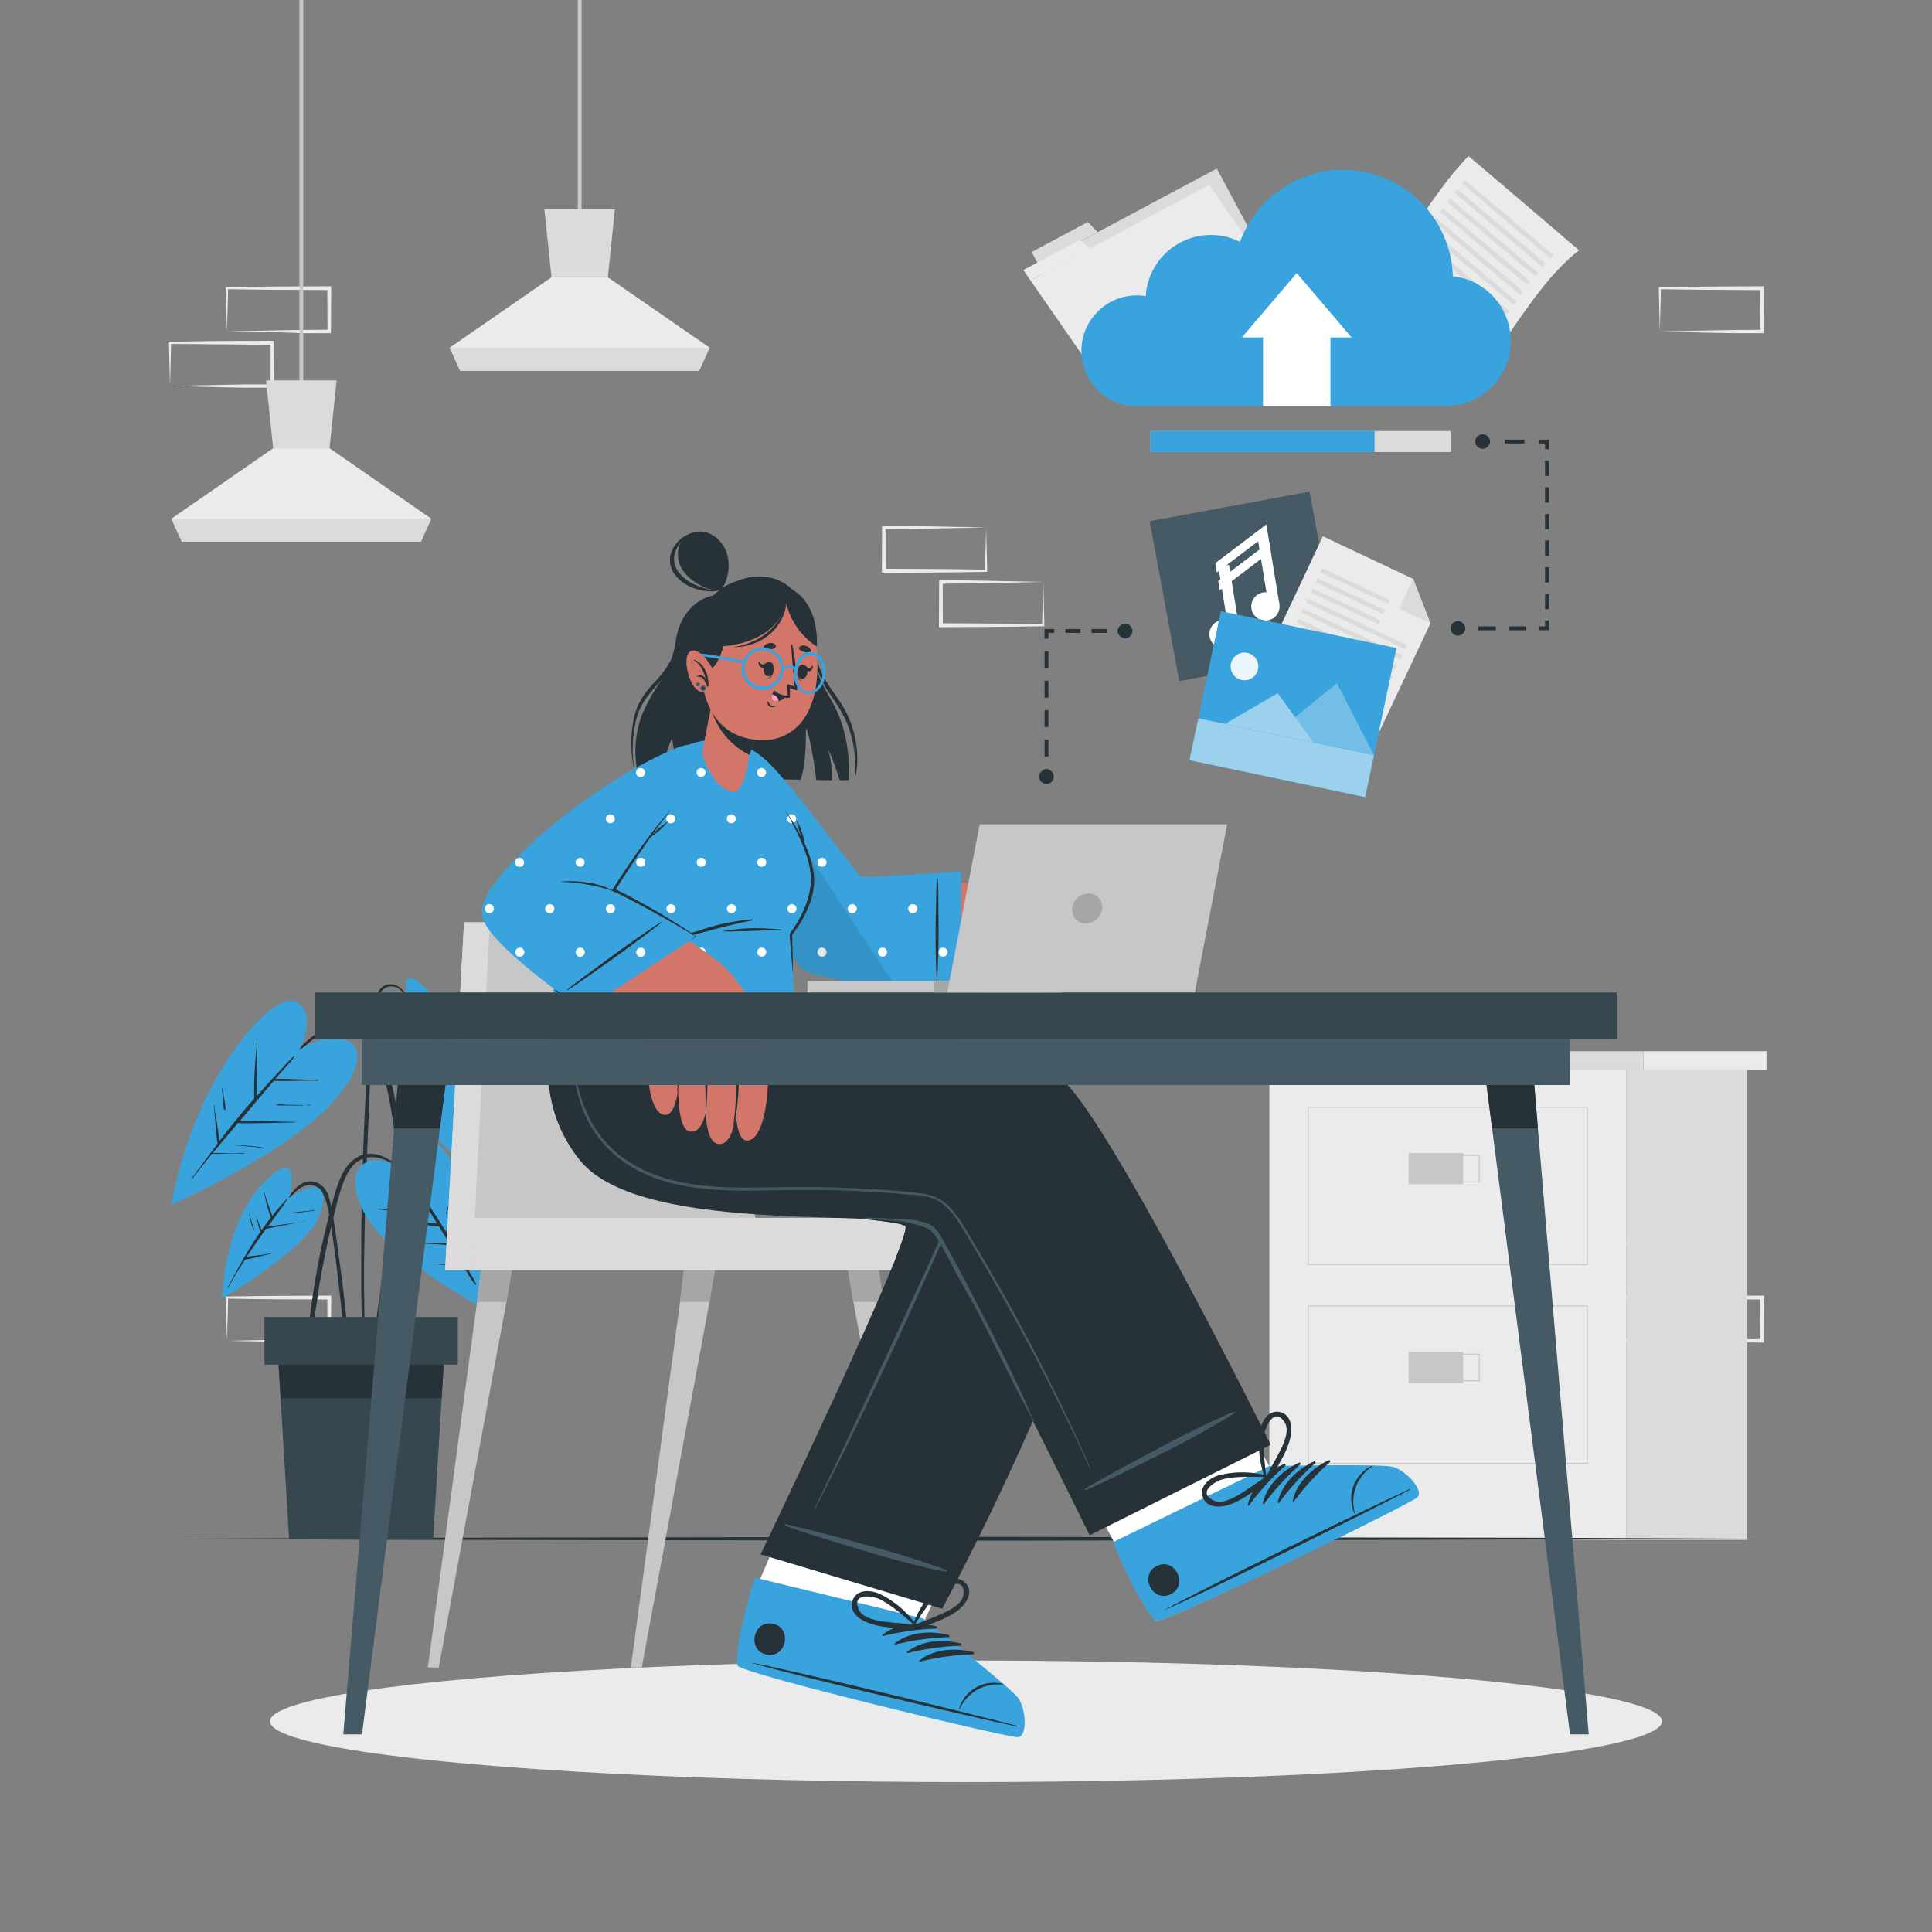<svg xmlns="http://www.w3.org/2000/svg" viewBox="0 0 500 500"><rect x="0" y="0" width="500" height="500" fill="#808080" stroke="none"/><g id="freepik--background-complete--inject-36"><path d="M414.79,332.89l13.36-.28,6.58-.11c2.19-.05,4.36,0,6.54-.06l-.44.45-.06-11.19.5.5L428,322.14c-4.41,0-8.82-.12-13.24-.17l.28-.27c0,1.83-.09,3.67-.14,5.54Zm0,0-.14-5.54c0-1.86-.11-3.75-.13-5.65v-.27h.27c4.42-.05,8.83-.16,13.24-.17l13.24-.06h.5v.5l0,11.19v.45h-.45c-2.23,0-4.47,0-6.69-.06l-6.66-.11Z" style="fill:#ebebeb"></path><path d="M429.56,347l13.36-.28,6.58-.11c2.19-.05,4.36,0,6.54-.06l-.44.45-.05-11.19.49.5-13.24-.06c-4.41,0-8.82-.12-13.24-.17l.28-.27c0,1.83-.09,3.67-.13,5.54Zm0,0-.14-5.54c0-1.86-.11-3.75-.13-5.65v-.27h.27c4.42-.05,8.83-.16,13.24-.17l13.24-.06h.51v.5L456.49,347v.45H456c-2.23,0-4.46,0-6.69-.06l-6.66-.11Z" style="fill:#ebebeb"></path><path d="M400,347l13.36-.28,6.58-.11c2.18-.05,4.36,0,6.54-.06l-.44.45L426,335.81l.5.5-13.24-.06c-4.41,0-8.83-.12-13.24-.17l.27-.27c0,1.83-.08,3.67-.13,5.54Zm0,0-.14-5.54c-.05-1.86-.11-3.75-.13-5.65v-.27H400c4.41-.05,8.83-.16,13.24-.17l13.24-.06h.5v.5L427,347v.45h-.44c-2.23,0-4.47,0-6.69-.06l-6.66-.11Z" style="fill:#ebebeb"></path><path d="M58.73,347l13.35-.28,6.58-.11c2.19-.05,4.37,0,6.55-.06l-.45.45-.05-11.19.5.5L72,336.25c-4.42,0-8.83-.12-13.24-.17l.27-.27c0,1.83-.09,3.67-.13,5.54Zm0,0-.15-5.54c0-1.86-.11-3.75-.13-5.65v-.27h.28c4.41-.05,8.82-.16,13.24-.17l13.24-.06h.5v.5L85.65,347v.45h-.44c-2.23,0-4.47,0-6.7-.06l-6.66-.11Z" style="fill:#ebebeb"></path><path d="M58.73,85.77l13.35-.28,6.58-.12c2.19,0,4.37,0,6.55-.05l-.45.45-.05-11.19.5.49L72,75c-4.42,0-8.83-.11-13.24-.16l.27-.27c0,1.83-.09,3.67-.13,5.53Zm0,0-.15-5.54c0-1.87-.11-3.76-.13-5.65v-.27h.28c4.41,0,8.82-.16,13.24-.16l13.24-.06h.5v.51l-.06,11.19v.44h-.44c-2.23,0-4.47,0-6.7,0L71.85,86Z" style="fill:#ebebeb"></path><path d="M44,99.88l13.35-.28,6.58-.12c2.19,0,4.36,0,6.55,0l-.45.45,0-11.19.5.49L57.2,89.12C52.78,89.12,48.37,89,44,89l.27-.27c0,1.83-.09,3.67-.13,5.53Zm0,0-.15-5.54c0-1.87-.11-3.76-.13-5.65v-.27H44c4.41,0,8.82-.16,13.24-.16l13.24-.06h.5v.51l-.06,11.19v.44h-.44c-2.24,0-4.47,0-6.7,0l-6.66-.12Z" style="fill:#ebebeb"></path><path d="M429.56,85.78l13.36-.28,6.58-.11c2.19,0,4.36,0,6.54-.06l-.44.45-.05-11.19.49.5L442.8,75c-4.41,0-8.82-.11-13.24-.16l.28-.27c0,1.83-.09,3.67-.13,5.53Zm0,0-.14-5.54c0-1.87-.11-3.75-.13-5.65v-.27h.27c4.42,0,8.83-.15,13.24-.16L456,74.09h.51v.5l-.05,11.19v.45H456c-2.23,0-4.46,0-6.69,0l-6.66-.11Z" style="fill:#ebebeb"></path><path d="M270,150.61l-13.36.28-6.57.11c-2.19.05-4.37,0-6.55.06l.45-.45L244,161.8l-.5-.5,13.24.07c4.41,0,8.83.11,13.24.16l-.27.27c0-1.83.08-3.67.13-5.53Zm0,0,.14,5.54c.05,1.87.11,3.75.13,5.65v.27H270c-4.41.06-8.83.16-13.24.17l-13.24.06H243v-.5l.05-11.19v-.45h.44c2.23,0,4.47,0,6.69.05l6.67.11Z" style="fill:#ebebeb"></path><path d="M255.21,136.5l-13.36.28-6.58.11c-2.18.05-4.36,0-6.54.06l.44-.45.06,11.19-.5-.5,13.24.07c4.41,0,8.83.11,13.24.16l-.27.27c0-1.83.08-3.67.13-5.53Zm0,0,.14,5.54c.05,1.87.11,3.75.13,5.65V148h-.27c-4.41.06-8.83.16-13.24.17l-13.24.06h-.5v-.5l.05-11.19v-.45h.45c2.23,0,4.47,0,6.69.05l6.66.11Z" style="fill:#ebebeb"></path><rect x="328.51" y="276.79" width="92.34" height="121.73" style="fill:#ebebeb"></rect><rect x="324.04" y="272.05" width="101.28" height="4.74" style="fill:#dbdbdb"></rect><rect x="425.32" y="272.05" width="31.85" height="4.74" style="fill:#ebebeb"></rect><rect x="420.85" y="276.79" width="31.28" height="121.73" style="fill:#dbdbdb"></rect><rect x="338.57" y="286.54" width="72.22" height="40.72" style="fill:none;stroke:#c7c7c7;stroke-miterlimit:10;stroke-width:0.25px"></rect><rect x="364.57" y="298.39" width="14.11" height="8.11" style="fill:#c7c7c7"></rect><rect x="368.74" y="299.01" width="14.11" height="6.88" style="fill:none;stroke:#c7c7c7;stroke-miterlimit:10;stroke-width:0.25px"></rect><rect x="338.57" y="337.98" width="72.22" height="40.72" style="fill:none;stroke:#c7c7c7;stroke-miterlimit:10;stroke-width:0.25px"></rect><rect x="364.57" y="349.84" width="14.11" height="8.11" style="fill:#c7c7c7"></rect><rect x="368.74" y="350.45" width="14.11" height="6.88" style="fill:none;stroke:#c7c7c7;stroke-miterlimit:10;stroke-width:0.25px"></rect><rect x="273.54" y="53.95" width="52.45" height="33.91" transform="translate(1.97 149.68) rotate(-28.12)" style="fill:#dbdbdb"></rect><polygon points="281.57 57.43 266.99 65.22 268.65 68.32 284.06 60.08 281.57 57.43" style="fill:#dbdbdb"></polygon><polygon points="330.79 73.56 284.52 98.29 266.68 72.56 312.94 47.83 330.79 73.56" style="fill:#ebebeb"></polygon><polygon points="279.41 62.1 264.83 69.9 266.68 72.56 282.1 64.32 279.41 62.1" style="fill:#ebebeb"></polygon><path d="M408.65,64.77q-14.43-12.36-28.6-24.38c-10.87,11.13-17.75,27.06-29.89,36.67q14.43,12.35,28.59,24.37C389.63,90.3,396.5,74.37,408.65,64.77Z" style="fill:#ebebeb"></path><path d="M357.86,74.64,373.51,87.9l.78-.93L358.67,73.75Z" style="fill:#dbdbdb"></path><path d="M359.89,72.37q7.8,6.61,15.56,13.15.39-.47.75-1L360.67,71.45Z" style="fill:#dbdbdb"></path><path d="M361.84,70l15.49,13.06.73-1-15.46-13Z" style="fill:#dbdbdb"></path><path d="M363.73,67.58l22.6,19c.23-.34.47-.68.71-1l-22.57-19C364.22,66.93,364,67.26,363.73,67.58Z" style="fill:#dbdbdb"></path><path d="M365.57,65.09l22.54,19c.24-.34.47-.68.71-1L366.29,64.09Z" style="fill:#dbdbdb"></path><path d="M367.37,62.55l22.52,18.93.71-1L368.08,61.54C367.85,61.88,367.61,62.21,367.37,62.55Z" style="fill:#dbdbdb"></path><path d="M369.16,60l22.52,18.93.71-1L369.86,59Z" style="fill:#dbdbdb"></path><path d="M370.94,57.42l22.55,19,.72-1-22.56-19Z" style="fill:#dbdbdb"></path><path d="M372.73,54.87q11.28,9.48,22.6,19l.75-1L373.44,53.87Z" style="fill:#dbdbdb"></path><path d="M374.55,52.35q11.29,9.52,22.68,19.12l.77-.94L375.28,51.36Z" style="fill:#dbdbdb"></path><path d="M376.4,49.88q11.36,9.57,22.79,19.25c.27-.31.53-.61.8-.9q-11.48-9.73-22.84-19.31Z" style="fill:#dbdbdb"></path><path d="M378.32,47.47l22.92,19.41.84-.86q-11.56-9.82-23-19.48Z" style="fill:#dbdbdb"></path><line x1="77.99" y1="101.82" x2="77.99" style="fill:none;stroke:#c7c7c7;stroke-miterlimit:10"></line><polygon points="111.62 134.24 108.91 140.19 47.05 140.19 44.35 134.24 70.69 116.01 85.28 116.01 111.62 134.24" style="fill:#ebebeb"></polygon><polygon points="87.11 98.45 85.28 116.01 70.69 116.01 68.86 98.45 87.11 98.45" style="fill:#dbdbdb"></polygon><polygon points="111.61 134.24 108.91 140.19 47.05 140.19 44.35 134.24 111.61 134.24" style="fill:#dbdbdb"></polygon><line x1="150.02" y1="57.57" x2="150.02" style="fill:none;stroke:#c7c7c7;stroke-miterlimit:10"></line><polygon points="183.65 89.98 180.94 95.93 119.08 95.93 116.39 89.98 142.72 71.76 157.31 71.76 183.65 89.98" style="fill:#ebebeb"></polygon><polygon points="159.14 54.19 157.31 71.76 142.72 71.76 140.89 54.19 159.14 54.19" style="fill:#dbdbdb"></polygon><polygon points="183.65 89.99 180.94 95.94 119.08 95.94 116.38 89.99 183.65 89.99" style="fill:#dbdbdb"></polygon></g><g id="freepik--Floor--inject-36"><polygon points="44.35 398.23 95.76 397.99 147.18 397.9 250 397.73 352.82 397.9 404.24 397.98 455.65 398.23 404.24 398.47 352.82 398.56 250 398.73 147.18 398.56 95.76 398.47 44.35 398.23" style="fill:#263238"></polygon></g><g id="freepik--Plant--inject-36"><path d="M127.18,284.43c-3.6-3.53-8.25-7.79-13.76-6.27-5.17,1.43-7.16,7.08-8.08,11.79-1.2,6.07-2.13,12.2-3.09,18.31s-1.89,12.35-2.78,18.53c-.5,3.49-1,7-1.48,10.47-.25,1.75-.49,3.5-.73,5.24s-.52,3.42-.62,5.15c0,.55.84.63,1,.11.66-2.91.94-5.94,1.37-8.9l1.29-8.91c.86-5.91,1.76-11.8,2.65-17.7s1.81-11.8,2.75-17.7c.8-5,1.17-11.21,5.6-14.5a8.57,8.57,0,0,1,8.29-.78c2.92,1.11,5.25,3.2,7.53,5.27A.07.07,0,0,0,127.18,284.43Z" style="fill:#263238"></path><path d="M122.25,280.82s-7.36-2.65-11,2.72.71,19,34.22,26.74A94.73,94.73,0,0,0,137.42,280C130.23,264.33,117.44,270.26,122.25,280.82Z" style="fill:#38A3DD"></path><path d="M143.55,308.05a26.16,26.16,0,0,0-1.68-2.72c-.56-.86-1.13-1.72-1.7-2.58l-1.31-1.92c0-.15,0-.31.06-.48l.12-.87c.08-.63.17-1.25.26-1.88s.2-1.25.32-1.87a9.37,9.37,0,0,1,.44-2c0-.1-.14-.15-.15,0a7.29,7.29,0,0,1-.3,1.11c-.08.28-.15.56-.22.84-.17.64-.32,1.28-.47,1.92s-.24,1.18-.34,1.78c-.05.28-.09.57-.13.86-.6-.86-1.21-1.7-1.83-2.53-1.78-2.34-3.67-4.6-5.61-6.8,0,0,0,0,0-.06.17-3.52.09-7,.87-10.47,0-.09-.12-.14-.14-.05a35.73,35.73,0,0,0-1.26,10c-.69-.78-1.4-1.56-2.12-2.33-1.63-1.75-3.29-3.48-5-5.17-.07-.07-.18,0-.11.1,2.83,3,5.51,6.21,8.12,9.43a59.7,59.7,0,0,0-6.13.23c-2.27.17-4.53.46-6.78.77-.1,0-.07.16,0,.15a64,64,0,0,1,6.77-.61c2.19-.09,4.36,0,6.55,0q2.11,2.63,4.18,5.29h-.31c-.52,0-1,0-1.54,0-1,0-2,.09-3.05.17a46,46,0,0,0-6.19.93.08.08,0,0,0,0,.15c2.06-.24,4.12-.43,6.19-.5,1,0,2,0,3,0h1.54a2,2,0,0,0,.85-.08l2.7,3.52c.71.93,1.41,1.88,2.1,2.83s1.34,2,2.12,2.94A.07.07,0,0,0,143.55,308.05Z" style="fill:#263238"></path><path d="M125.46,288.43a22.6,22.6,0,0,0-3.58-.17c-1.2,0-2.4,0-3.59.08-.11,0-.1.15,0,.15,1.21-.09,2.42-.11,3.64-.09s2.34.13,3.51.09C125.49,288.49,125.5,288.44,125.46,288.43Z" style="fill:#263238"></path><path d="M136,291.13c.13-1.14.28-2.29.52-3.42a.08.08,0,1,0-.15,0c-.17,1.13-.39,2.25-.55,3.38-.09.56-.16,1.12-.23,1.69a7.22,7.22,0,0,0-.14,1.6.1.1,0,0,0,.2,0,10.45,10.45,0,0,0,.17-1.59C135.85,292.22,135.91,291.68,136,291.13Z" style="fill:#263238"></path><path d="M133.77,278.45c-.29,1.12-.58,2.25-.79,3.38-.1.57-.19,1.15-.27,1.73a7.39,7.39,0,0,0-.11,1.69c0,.05.07.05.09,0a9.82,9.82,0,0,0,.26-1.61c.08-.56.16-1.12.26-1.67.2-1.17.41-2.32.7-3.47C133.94,278.41,133.8,278.36,133.77,278.45Z" style="fill:#263238"></path><path d="M90.14,346.41c-.19-2.11-.39-4.21-.61-6.32q-.66-6.25-1.51-12.5c-.56-4.15-1.09-8.3-1.76-12.43A31,31,0,0,0,85,309.51,5.34,5.34,0,0,0,81.85,306c-3.94-1.36-6.6,2.73-8.19,5.62,0,.09.08.15.13.07,1-1.37,3.59-5.21,6.58-5,2,.12,3.62,1.54,4.59,6.56,2.4,12.5,4.57,37.87,4.83,39.53.13.88.75.85.76-.1C90.56,350.56,90.32,348.48,90.14,346.41Z" style="fill:#263238"></path><path d="M74.72,310s3.45-12.16-4.17-6.08c-12.68,10.13-13.13,32.16-13.13,32.16S80,323,82.76,314.39C86.94,301.53,74.72,310,74.72,310Z" style="fill:#38A3DD"></path><path d="M79,316c-1.77.36-3.56.59-5.35.85l-2.54.35c-.57.08-1.15.14-1.72.21,1.68-2.32,3.37-4.62,5-7,.06-.09-.08-.18-.15-.11a50.67,50.67,0,0,0-3.77,4.35c-.33-.94-.66-1.88-1-2.83s-.79-2.17-1.07-3.29c0-.1-.17-.05-.14,0,.31,1.12.52,2.25.82,3.37s.62,2.15,1,3.2c-.83,1.07-1.62,2.17-2.39,3.28-.38-1.1-.87-2.17-1.21-3.28,0-.09-.17-.05-.14,0,.4,1.24.62,2.52,1,3.76-.52.76-1,1.51-1.53,2.28-.91,1.4-1.77,2.84-2.61,4.28a.32.32,0,0,0-.19.34c-1.43,2.46-2.78,5-4.12,7.48,0,.09.09.16.13.08,1.34-2.49,2.83-4.92,4.38-7.3h0a4.21,4.21,0,0,1,.74-.15l.78-.16c.58-.13,1.16-.28,1.74-.43,1.14-.28,2.27-.55,3.43-.75.1,0,.06-.16,0-.14-1.36.26-2.73.41-4.11.57-.65.08-1.3.16-2,.26l-.09,0q1.21-1.86,2.46-3.67t2.51-3.53c.78-.11,1.55-.31,2.33-.46l2.62-.51c1.74-.35,3.48-.74,5.23-1C79.13,316.15,79.09,316,79,316Z" style="fill:#263238"></path><path d="M65.44,317.22l-.3-1a17.93,17.93,0,0,1-.52-2c0-.1-.16,0-.14,0,.14.69.3,1.37.46,2.06a14.16,14.16,0,0,0,.59,2,.14.14,0,0,0,.26-.08C65.69,317.9,65.56,317.56,65.44,317.22Z" style="fill:#263238"></path><path d="M81.3,313.2c-1,.15-2.07.23-3.1.32s-2.07.23-3.1.39c-.06,0-.06.09,0,.09,1-.07,2.07-.15,3.1-.29s2.06-.29,3.1-.36C81.4,313.35,81.39,313.19,81.3,313.2Z" style="fill:#263238"></path><path d="M106.73,331c-.4-9-1-17.9-1.87-26.82-.45-4.45-1-8.89-1.58-13.31A95.59,95.59,0,0,0,100.72,278a25,25,0,0,0-4.29-9.08,9.75,9.75,0,0,0-8.66-3.78c-3.92.48-7.08,2.95-9.81,5.64-3.07,3-5.87,6.29-8.71,9.52-.72.81-1.43,1.63-2.13,2.45a.08.08,0,0,0,.11.11c2.77-3.19,5.65-6.28,8.67-9.24,2.78-2.74,5.66-5.73,9.52-6.86a9.82,9.82,0,0,1,5.53-.13A8.69,8.69,0,0,1,94.72,269,19.74,19.74,0,0,1,99,277.31c2.4,8.23,3.27,16.86,4.16,25.37s1.52,17.3,2,26,.78,17.45,1.62,26.15c.1,1.07.24,2.14.38,3.21.09.72,1.2.72,1.15,0C107.54,349,107.13,340,106.73,331Z" style="fill:#263238"></path><path d="M77.47,271.75s5.11-9.47-.93-12.51-26.28,19.55-32.19,52.57c0,0,32.68-14.46,43.77-28.86S86.64,265.37,77.47,271.75Z" style="fill:#38A3DD"></path><path d="M82.27,279.45c-3.67,0-7.34-.28-11-.25l2.07-2.37a33.59,33.59,0,0,0,2.87-3.33c0-.08-.06-.19-.13-.13a26.16,26.16,0,0,0-2.78,2.79c-.92,1-1.84,1.95-2.75,2.94q-2.1,2.28-4.15,4.61v-2.37c0-1.25,0-2.5,0-3.74,0-2.53,0-5.06.19-7.58,0-.1-.14-.1-.15,0-.18,2.53-.44,5.05-.56,7.59-.06,1.25-.09,2.49-.11,3.74,0,.64,0,1.29,0,1.93,0,.35,0,.72,0,1.08l-.65.72c-2.93,3.35-5.72,6.81-8.43,10.34,0-.2,0-.4,0-.59,0-.39-.09-.77-.13-1.16-.09-.84-.21-1.68-.34-2.52s-.24-1.58-.37-2.36a27,27,0,0,1-.43-2.67.08.08,0,1,0-.15,0,24.34,24.34,0,0,1,.31,2.69c.07.81.15,1.62.22,2.43s.15,1.61.23,2.42c0,.39.07.78.12,1.17,0,.19,0,.39.07.58a1,1,0,0,0,.15.46L55,297.72c-1.86,2.45-3.67,4.93-5.49,7.4-.06.08.05.19.11.11,1.72-2.25,3.49-4.45,5.29-6.64,1.34.06,2.71,0,4.06-.06s2.83,0,4.25,0c.1,0,.09-.15,0-.15-1.42,0-2.84.05-4.26.05s-2.61-.06-3.9,0c1.58-1.92,3.18-3.82,4.78-5.73.58-.69,1.17-1.38,1.75-2.08a8.21,8.21,0,0,0,1.64.06h1.94c1.2,0,2.41,0,3.62-.05,2.49,0,5-.12,7.48-.12.1,0,.09-.15,0-.16-2.5,0-5-.13-7.49-.2-1.21,0-2.42-.07-3.63-.08l-1.93,0c-.37,0-.74,0-1.12,0q2.05-2.44,4.12-4.88a.24.24,0,0,0,.08-.09c1.33-1.58,2.67-3.16,4-4.72.18-.22.37-.43.56-.64,3.81.11,7.61-.14,11.41-.06A.07.07,0,1,0,82.27,279.45Z" style="fill:#263238"></path><path d="M80.39,285.94H79.5a.07.07,0,0,0,0,.13h.89A.07.07,0,0,0,80.39,285.94Z" style="fill:#263238"></path><path d="M78.41,286l-3.53-.07-1.76-.06a6.42,6.42,0,0,0-1.64,0c-.06,0,0,.09,0,.11a6.49,6.49,0,0,0,1.65.12l1.76,0c1.17,0,2.35,0,3.53,0C78.51,286.1,78.51,286,78.41,286Z" style="fill:#263238"></path><path d="M68.14,297a47.39,47.39,0,0,0-7.23-.65s0,.05,0,.05c2.4.23,4.8.36,7.18.74C68.2,297.14,68.24,297,68.14,297Z" style="fill:#263238"></path><path d="M58.32,286.47c0-.21,0-.42-.08-.63-.06-.48-.13-.95-.21-1.42-.14-.9-.3-1.79-.47-2.68,0-.09-.15-.07-.14,0,.11.92.21,1.85.29,2.77,0,.46.08.91.12,1.37a3.7,3.7,0,0,0,.19,1.29c.06.14.28.09.31-.05A1.89,1.89,0,0,0,58.32,286.47Z" style="fill:#263238"></path><path d="M106.4,259.59c-1.17-2.18-2.65-5-5.57-4.87-2.41.15-3.5,2.61-4,4.64-1.6,6.29-1.71,12.92-2,19.37-.65,13.62-1.24,27.25-1.33,40.89q0,5.67,0,11.34c0,3.85,0,7.73.27,11.58a.28.28,0,0,0,.56,0c0-3.29-.09-6.59-.11-9.89s0-6.44.07-9.66q.15-9.77.52-19.54c.24-6.48.53-12.95.8-19.42.14-3.24.27-6.47.42-9.71s.28-6.27.63-9.39c.21-1.74.46-3.49.83-5.21a7.25,7.25,0,0,1,1.5-3.49,3.3,3.3,0,0,1,4.27-.31,9.09,9.09,0,0,1,3,3.77C106.32,259.75,106.45,259.67,106.4,259.59Z" style="fill:#263238"></path><path d="M105.61,258.55s-2.4-8.48,2.91-4.24c8.83,7.06,9.15,22.4,9.15,22.4S102,267.59,100,261.58C97.1,252.62,105.61,258.55,105.61,258.55Z" style="fill:#38A3DD"></path><path d="M114.36,270.42c-.14-.23-.29-.46-.44-.69a4.45,4.45,0,0,0,0-.73c0-.36,0-.73,0-1.09,0-.72,0-1.43.08-2.15,0-.1-.15-.09-.15,0,0,.71-.07,1.41-.09,2.11l0,1.06c0,.13,0,.29,0,.45-.62-1-1.25-1.91-1.91-2.84l-.58-.8a17,17,0,0,1,0-2.77c0-1,0-2,.06-3,0-.1-.15-.09-.15,0,0,1-.08,2.05-.13,3.08a20,20,0,0,0-.06,2.19c-1.52-2.06-3.13-4.05-4.75-6-.06-.06-.17,0-.12.1,1,1.27,2,2.58,2.92,3.91-1.85-.44-3.73-.68-5.6-.95-.1,0-.14.13,0,.14,2,.3,3.94.8,5.9,1.23h0c.75,1.06,1.5,2.12,2.23,3.19.31.43.6.87.89,1.31h-.08l-.61-.08c-.43-.06-.87-.09-1.31-.12-.9-.08-1.81-.12-2.71-.17-.1,0-.1.15,0,.15.89,0,1.78.09,2.67.18l1.4.17.61.08.18,0c.51.74,1,1.48,1.51,2.23.89,1.31,1.68,2.71,2.63,4a.07.07,0,0,0,.12-.08A39.47,39.47,0,0,0,114.36,270.42Z" style="fill:#263238"></path><path d="M110.45,260.85c0-.33,0-.66,0-1a16,16,0,0,1,.08-2.08c0-.11-.15-.13-.15,0,0,.69-.07,1.38-.1,2.06,0,.34,0,.69,0,1v.48a1.34,1.34,0,0,0,0,.49.07.07,0,0,0,.13,0,1.78,1.78,0,0,0,0-.46C110.45,261.19,110.45,261,110.45,260.85Z" style="fill:#263238"></path><path d="M108.51,264.36c-.58-.1-1.18-.13-1.77-.18s-1.29-.11-1.94-.2a.08.08,0,1,0,0,.15c1.24.08,2.48.3,3.72.35A.06.06,0,0,0,108.51,264.36Z" style="fill:#263238"></path><path d="M113.45,264.41c0,.06,0,.25,0,.33v.86c0,.2,0,.4,0,.59a1.29,1.29,0,0,0,0,.52s0,0,.06,0a.52.52,0,0,0,0-.25v-1.73c0-.08,0-.26,0-.32S113.34,264.27,113.45,264.41Z" style="fill:#263238"></path><path d="M106.77,304.81c-3.3-2.48-6.27-6-10.71-6.21-3.67-.15-6.24,2.61-7.7,5.69a31.4,31.4,0,0,0-1.8,5.06c-.66,2.32-1.29,4.65-1.87,7-1.15,4.6-2.14,9.25-2.94,13.93-.45,2.61-.86,5.23-1.19,7.85a65.89,65.89,0,0,0-.78,8,.42.42,0,0,0,.82.09c.45-2.2.64-4.46,1-6.68s.67-4.46,1-6.69q1.14-6.67,2.63-13.28c1-4.15,1.88-8.37,3.22-12.42,1-2.9,2.5-6.28,5.64-7.32,4.76-1.59,9.09,2.44,12.58,5.06C106.74,305,106.85,304.87,106.77,304.81Z" style="fill:#263238"></path><path d="M103.35,302.44s-3-8.69,1.36-10.39c6.6-2.56,23.87,16.89,20.49,46.69,0,0-13.34-7.35-23.2-15.62s-12.37-19.06-8-21.86S103.35,302.44,103.35,302.44Z" style="fill:#38A3DD"></path><path d="M123.2,332.36a22.28,22.28,0,0,0-1.6-3c-.56-1-1.14-2-1.72-3-1.15-2-2.29-3.93-3.46-5.87l-.58-.95c0-.11,0-.23.07-.34.07-.29.13-.58.2-.87.14-.64.26-1.3.38-1.95.24-1.27.46-2.57.8-3.82,0-.09-.13-.12-.15,0-.27,1.27-.67,2.53-1,3.77-.18.62-.38,1.23-.54,1.85-.06.21-.12.42-.17.64-1.42-2.33-2.86-4.64-4.42-6.88a3.26,3.26,0,0,0,.16-.95c0-.44.1-.88.15-1.31.11-1,.23-2,.37-2.94.28-1.92.57-3.82,1-5.71,0-.09-.12-.12-.14,0-.48,1.87-1,3.75-1.35,5.65-.18.93-.34,1.87-.47,2.81-.06.47-.11,1-.16,1.42,0,.14,0,.28,0,.43-.48-.68-1-1.36-1.46-2-1.53-2-3.1-4-4.7-5.91-.06-.07-.18,0-.12.09a104,104,0,0,1,7.5,11c.44.7.87,1.4,1.3,2.1l-.43-.05c-.56-.07-1.12-.1-1.68-.16l-3.37-.29c-2.25-.18-4.5-.32-6.75-.56-.09,0-.12.14,0,.15,2.27.26,4.53.63,6.79.95,1.12.16,2.23.31,3.35.45a12.65,12.65,0,0,0,2.57.26l2.65,4.31c-.2,0-.4,0-.6,0h-3.21c-1.45,0-2.89,0-4.34,0-.1,0-.08.15,0,.15,1.47,0,2.93.09,4.4.17.69,0,1.39.07,2.08.12l1,.08a2.19,2.19,0,0,0,.92,0l2.25,3.66q1,1.69,2.1,3.36a27.18,27.18,0,0,0,2.27,3.4C123.12,332.5,123.24,332.45,123.2,332.36Z" style="fill:#263238"></path><path d="M116.85,308.27a21.27,21.27,0,0,1-.6,2.83c-.25,1-.53,1.92-.84,2.87a.1.1,0,1,0,.18.06c.29-.94.56-1.89.79-2.85s.38-1.93.62-2.89C117,308.2,116.86,308.17,116.85,308.27Z" style="fill:#263238"></path><path d="M107,314.09a1.09,1.09,0,0,0-.72-.27l-1.26-.17c-.78-.11-1.57-.2-2.35-.29-1.63-.19-3.25-.35-4.88-.55-.09,0-.12.14,0,.15,1.53.18,3,.42,4.59.62l2.25.29,1.08.12a4,4,0,0,1,1.24.21C107,314.24,107.1,314.14,107,314.09Z" style="fill:#263238"></path><path d="M116.82,327.2c-.76-.07-1.54-.09-2.31-.12l-1.16,0-.56,0a4.41,4.41,0,0,1-.73,0c-.11,0-.12.16,0,.15a2.6,2.6,0,0,1,.68,0l.6,0,1.17.07c.76.05,1.54.1,2.31.1C116.91,327.36,116.92,327.2,116.82,327.2Z" style="fill:#263238"></path><path d="M121.53,323.86c.09-.43.17-.87.25-1.31.16-.86.31-1.72.47-2.58,0-.09-.13-.12-.15,0-.19.83-.38,1.67-.56,2.51-.1.42-.19.83-.28,1.25l-.12.59a1.57,1.57,0,0,0-.07.61c0,.07.12.13.17,0A3.08,3.08,0,0,0,121.53,323.86Z" style="fill:#263238"></path><polygon points="115.04 349.55 114.3 361.86 112.11 398.23 74.81 398.23 72.62 361.86 71.88 349.55 115.04 349.55" style="fill:#37474f"></polygon><polygon points="115.04 349.55 114.3 361.86 72.62 361.86 71.88 349.55 115.04 349.55" style="fill:#263238"></polygon><rect x="68.44" y="340.83" width="50.04" height="12.33" style="fill:#37474f"></rect></g><g id="freepik--Shadow--inject-36"><ellipse cx="250" cy="445.47" rx="180.13" ry="15.73" style="fill:#ebebeb"></ellipse></g><g id="freepik--Cloud--inject-36"><path d="M279.87,90.8a14.36,14.36,0,0,0,13.28,14.32v0h81.3A16.87,16.87,0,0,0,376,71.49a28.42,28.42,0,0,0-55.09-8.89,16.64,16.64,0,0,0-7.55-1.79,16.87,16.87,0,0,0-16.84,15.83,13.65,13.65,0,0,0-2.33-.19A14.35,14.35,0,0,0,279.87,90.8Z" style="fill:#38A3DD"></path><rect x="326.87" y="84.27" width="17.45" height="20.89" style="fill:#fff"></rect><polygon points="321.41 87.33 349.78 87.33 335.59 70.67 321.41 87.33" style="fill:#fff"></polygon><rect x="297.75" y="111.54" width="77.67" height="5.45" style="fill:#dbdbdb"></rect><rect x="297.75" y="111.54" width="57.99" height="5.45" style="fill:#38A3DD"></rect></g><g id="freepik--Character--inject-36"><polygon points="218.28 321.43 220.86 336.94 238.38 431.55 241.21 431.55 228.47 336.94 226.59 321.43 218.28 321.43" style="fill:#c7c7c7"></polygon><polygon points="226.59 321.43 218.28 321.43 220.86 336.94 228.47 336.94 226.59 321.43" style="fill:#a6a6a6"></polygon><polygon points="163.26 431.55 166.09 431.55 183.61 336.94 186.19 321.43 177.88 321.43 176 336.94 163.26 431.55" style="fill:#c7c7c7"></polygon><polygon points="177.88 321.43 176 336.94 183.61 336.94 186.19 321.43 177.88 321.43" style="fill:#a6a6a6"></polygon><polygon points="110.72 431.55 113.54 431.55 131.06 336.94 133.65 321.43 125.34 321.43 123.46 336.94 110.72 431.55" style="fill:#c7c7c7"></polygon><polygon points="123.46 336.94 131.06 336.94 133.65 321.43 125.34 321.43 123.46 336.94" style="fill:#a6a6a6"></polygon><polygon points="115.19 328.72 243.57 328.72 243.57 315.19 195.51 315.19 179.36 238.68 120.09 238.68 115.19 328.72" style="fill:#c7c7c7"></polygon><polygon points="122.67 315.19 243.57 315.19 243.57 328.72 122.19 328.72 122.67 315.19" style="fill:#dbdbdb"></polygon><polygon points="115.19 328.72 122.19 328.72 126.75 238.68 120.09 238.68 115.19 328.72" style="fill:#dbdbdb"></polygon><path d="M263.21,449.24c-2.49.24-70.15-15.95-72.28-18.15-.26-.24,1.07-6.4,3-14.78l0-.17c1.23-5.31,21-48.31,21-48.31l43.86,12.28-20,39.89s8.25,6,15.33,11.63c0,0,0,0,0,0,4.37,3.48,8.14,6.6,8.94,7.62C265.21,441.92,265.69,449,263.21,449.24Z" style="fill:#d3766a"></path><path d="M263.21,449.24c-2.48.24-70.15-16-72.29-18.15-.26-.25,1.08-6.39,3-14.78l0-.16c.45-2,3.5-9.21,7.12-17.49,7.22,1.95,33.09,9,42.49,11.88L238.88,420s8.25,6,15.32,11.63v0a99.27,99.27,0,0,1,8.94,7.62C265.21,441.92,265.7,449,263.21,449.24Z" style="fill:#fff"></path><path d="M263.43,449.57c-2.56.21-70.27-16.16-72.46-18.42-.83-.85.68-11.54,4.4-22.86L239,418.9s22.28,17.67,24.41,20.41S266,449.35,263.43,449.57Z" style="fill:#38A3DD"></path><path d="M263.11,446.62c-11.28-3-57.07-14.15-68.46-16.29-.09,0-.11.05,0,.08,11.12,3.24,57,14,68.44,16.4C263.31,446.86,263.35,446.69,263.11,446.62Z" style="fill:#263238"></path><path d="M259.65,435.82a9.38,9.38,0,0,0-7.46,1.13,9.09,9.09,0,0,0-4,5.44c0,.07.11.1.14,0A10.83,10.83,0,0,1,259.62,436,.07.07,0,0,0,259.65,435.82Z" style="fill:#263238"></path><path d="M242.29,420.9c-4.52-1.16-10.18-.83-13.9,2.2-.14.12,0,.32.18.29a64.25,64.25,0,0,1,13.67-1.91A.29.29,0,0,0,242.29,420.9Z" style="fill:#263238"></path><path d="M245.47,423.12c-4.53-1.16-10.18-.83-13.9,2.2-.15.12,0,.32.17.28a65,65,0,0,1,13.67-1.9A.29.29,0,0,0,245.47,423.12Z" style="fill:#263238"></path><path d="M248.65,425.33c-4.53-1.16-10.19-.83-13.91,2.2-.14.12,0,.32.18.29a64.25,64.25,0,0,1,13.67-1.91A.3.3,0,0,0,248.65,425.33Z" style="fill:#263238"></path><path d="M251.82,427.55c-4.52-1.16-10.18-.83-13.9,2.2-.14.12,0,.32.18.28a64.88,64.88,0,0,1,13.67-1.9A.29.29,0,0,0,251.82,427.55Z" style="fill:#263238"></path><path d="M200.15,420.25c-5.1-1.22-7,6.71-1.89,7.93S205.26,421.47,200.15,420.25Z" style="fill:#263238"></path><path d="M250.14,410c-1.84-2.47-5.19-1.3-7.09.33a24.6,24.6,0,0,0-6.93,10.62c0,.1,0,.15.11.17a.56.56,0,0,0,.72.56c3.78-1.45,8-2.54,11.21-5.11C250,415,251.88,412.3,250.14,410Zm-7.91,8.3c-1.84.77-3.71,1.43-5.52,2.26a72.55,72.55,0,0,1,4.19-6.11,27.55,27.55,0,0,1,2.4-2.67c1.35-1.26,6.73-4,6,1.08C248.87,415.61,244.42,417.37,242.23,418.27Z" style="fill:#263238"></path><path d="M224.42,419.88c3.81,1.56,8.16,1.42,12.19,1.76a.58.58,0,0,0,.55-.75.13.13,0,0,0,.06-.19,24.57,24.57,0,0,0-9.64-8.24c-2.28-1-5.82-1.22-6.9,1.66S222.2,419,224.42,419.88Zm-2.12-3.25c-2.13-4.64,3.8-3.54,5.45-2.71a28.06,28.06,0,0,1,3.05,1.88c2,1.42,3.85,3.09,5.73,4.69-2-.28-3.95-.4-5.92-.61C228.25,419.62,223.48,419.19,222.3,416.63Z" style="fill:#263238"></path><path d="M243.84,416.35l-47-14.09s38.73-80.71,37.51-84.82c-.81-2.74-58.88-2.93-75.9-18.21-17.61-15.82-3.9-46.89-3.9-46.89l48.82-.25s-.84,10.19,1,11.78c1.23,1.05,68,6.93,80.76,31.47C296.77,317.61,243.84,416.35,243.84,416.35Z" style="fill:#263238"></path><path d="M234.36,317.44c.22.69-.73,3.59-2.45,7.93L267,368.48c12.52-28.52,24.28-61.42,18.17-73.14-12.79-24.54-79.53-30.42-80.77-31.47-1.85-1.58-1-11.78-1-11.78l-31,.16,51.5,63.26C230.1,316.19,234.15,316.73,234.36,317.44Z" style="fill:#263238"></path><path d="M245,406.41a29.36,29.36,0,0,0-3.83-1.42c-1.36-.47-2.71-.93-4.08-1.37-2.68-.86-5.37-1.69-8.08-2.45-5.46-1.55-10.92-3.06-16.42-4.46-2.86-.72-9-2.31-9.38-2.25a.21.21,0,0,0-.06.39c5.31,1.9,10.7,3.53,16.09,5.17s10.78,3.27,16.24,4.64c1.51.39,3,.72,4.55,1.09a32.93,32.93,0,0,0,4.83,1C245,406.8,245.18,406.5,245,406.41Z" style="fill:#455a64"></path><path d="M157.18,261.64c.15-1.63.34-3.25.52-4.88,0-.19.32-.18.3,0-.65,6.6-1.32,13.36-.11,19.94a28.45,28.45,0,0,0,8.72,15.8c9.69,9,23.23,11.69,35.85,13.84,7.23,1.23,14.5,2.17,21.8,2.89q5.36.52,10.73.86c3.56.22,7.12.25,10.67.45,1.12.06,2.12.58,1.94,1.86a8.83,8.83,0,0,1-.85,2.24l-1.14,2.59q-2.15,4.83-4.3,9.66-4.45,9.94-9,19.83-9.11,19.63-18.89,38.94c-.8,1.59-1.62,3.19-2.43,4.79,0,.1-.2,0-.15-.1q9.33-19.55,18.45-39.21c3-6.5,6-13,9-19.53q2.24-4.89,4.44-9.79,1.11-2.44,2.2-4.91c.37-.81.73-1.63,1.1-2.45s1.41-2.31.64-3c-.51-.42-1.56-.28-2.17-.29l-2.84-.1c-1.79-.06-3.58-.13-5.38-.22q-5.44-.27-10.88-.74c-7.1-.62-14.17-1.52-21.2-2.65-12.54-2-26.18-4.29-36.22-12.71a30.16,30.16,0,0,1-9.62-14C156.41,274.6,156.6,268,157.18,261.64Z" style="fill:#455a64"></path><path d="M366.45,387.38c-1.77,1.77-64.22,32.45-67.26,32.11-.35,0-3.25-5.61-7.08-13.32L292,406c-2.45-4.88-24.66-45.91-24.66-45.91l38.85-19.67,22.83,39.93s10.16-.66,19.23-.81h0c5.59-.1,10.48-.1,11.74.17C363.32,380.46,368.22,385.63,366.45,387.38Z" style="fill:#d3766a"></path><path d="M366.45,387.38c-1.77,1.76-64.21,32.45-67.26,32.11-.35,0-3.25-5.61-7.08-13.32L292,406c-.17-.34-.34-.68-.53-1s-.25-.5-.39-.75-.38-.73-.58-1.1c-1.69-3.2-4.47-8.4-7.53-14.08l39.62-20,6.43,11.26s10.16-.66,19.23-.81h0c5.59-.1,10.48-.1,11.74.17C363.32,380.46,368.22,385.63,366.45,387.38Z" style="fill:#fff"></path><path d="M366.82,387.49c-1.83,1.8-64.43,32.36-67.55,32-1.19-.12-6.84-9.32-11.19-20.41l40.38-19.66s28.43-.59,31.81.15S368.65,385.69,366.82,387.49Z" style="fill:#38A3DD"></path><path d="M364.7,385.42c-10.62,4.87-53,25.5-63.12,31.12-.08,0-.05.1,0,.06,10.63-4.59,52.84-25.57,63.18-31C365,385.48,364.93,385.32,364.7,385.42Z" style="fill:#263238"></path><path d="M355.15,379.31a9.36,9.36,0,0,0-5,5.62,9.07,9.07,0,0,0,.39,6.75c0,.06.15,0,.13-.06a10.82,10.82,0,0,1,4.57-12.18C355.29,379.39,355.23,379.27,355.15,379.31Z" style="fill:#263238"></path><path d="M332.26,378.89c-4.23,2-8.37,5.85-9.3,10.56,0,.18.22.23.31.11a63.87,63.87,0,0,1,9.32-10.19A.29.29,0,0,0,332.26,378.89Z" style="fill:#263238"></path><path d="M336.12,378.57c-4.23,2-8.37,5.85-9.3,10.56,0,.18.22.23.31.11a64.3,64.3,0,0,1,9.32-10.19A.29.29,0,0,0,336.12,378.57Z" style="fill:#263238"></path><path d="M340,378.25c-4.23,2-8.37,5.85-9.3,10.56,0,.18.22.23.31.11a64.74,64.74,0,0,1,9.32-10.19A.29.29,0,0,0,340,378.25Z" style="fill:#263238"></path><path d="M343.84,377.93c-4.23,2-8.37,5.85-9.3,10.56,0,.18.22.23.31.11a64.74,64.74,0,0,1,9.32-10.19A.29.29,0,0,0,343.84,377.93Z" style="fill:#263238"></path><path d="M299.39,405.26c-4.71,2.32-1.12,9.64,3.59,7.32S304.1,402.94,299.39,405.26Z" style="fill:#263238"></path><path d="M331.33,365.46c-3-.72-4.82,2.31-5.24,4.78a24.39,24.39,0,0,0,1.43,12.6c0,.1.12.1.19.06a.57.57,0,0,0,.92,0c2-3.53,4.53-7.06,5.37-11.09C334.49,369.43,334.15,366.15,331.33,365.46Zm-.79,11.45c-.94,1.76-2,3.46-2.82,5.25-.27-2.46-.64-4.89-.67-7.38a26.8,26.8,0,0,1,.15-3.58c.24-1.83,2.65-7.36,5.3-3C334,370.62,331.65,374.81,330.54,376.91Z" style="fill:#263238"></path><path d="M317.84,389.5c3.93-1.23,7.2-4.11,10.52-6.42a.57.57,0,0,0-.06-.92.13.13,0,0,0-.08-.19,24.56,24.56,0,0,0-12.68-.2c-2.42.65-5.26,2.78-4.25,5.68C312.25,390.19,315.55,390.21,317.84,389.5Zm-3.7-1.16c-4.6-2.21.66-5.14,2.46-5.55a25,25,0,0,1,3.56-.5,73.25,73.25,0,0,1,7.41,0c-1.71,1-3.3,2.21-5,3.3C320.63,386.86,316.68,389.57,314.14,388.34Z" style="fill:#263238"></path><path d="M328.86,373.91,282,397.32S245.44,323,241.43,318.19c-5.35-6.39-75,2.63-91.43-18-17-21.33-2.43-47.82-2.43-47.82l53,0s.16,5.88-2.9,14.48c0,0,60.63-3.61,77.79,13.07C288.65,292.7,328.86,373.91,328.86,373.91Z" style="fill:#263238"></path><path d="M188,272.18a89.53,89.53,0,0,1,8.43-5.15,34.81,34.81,0,0,1,6.39-2.59c1.55-.37,2.22-.48.77.2l-3.9,1.85c.28,0,.56,0,.83,0,1,0,2.08-.09,3.12-.11,2-.06,4.08,0,6.12-.05,4.14,0,8.23.36,12.36.57a.09.09,0,0,1,0,.17c-4.12-.13-8.26.08-12.38.07-2,0-4.08.05-6.12.09l-3,.05a23.72,23.72,0,0,1-2.53,0l-1.14.54c-3,1.41-6,2.89-8.87,4.52C188,272.35,187.94,272.24,188,272.18Z" style="fill:#455a64"></path><path d="M201.84,250.36c-.54,2.51-1,5-1.63,7.51-.28,1.14-.57,2.29-1,3.4-.32.94-.83,2-1.9,2.25-1.22.28-1.61-.76-1.54-1.78s.33-2.29.51-3.41c.22-1.3.44-2.6.63-3.9.09-.65.19-1.3.28-2,0-.16.1-1.4.18-1.76,0,0,0,.06.07.05h0a.08.08,0,0,0,.07-.07.15.15,0,0,0-.07-.18s-.07,0-.11,0c-.23.13-.24.46-.3.7-.18.63-.37,1.27-.53,1.9-.3,1.2-.6,2.4-.86,3.6s-.51,2.42-.76,3.62a5.66,5.66,0,0,0-.15,2.77,2.11,2.11,0,0,0,2,1.52c0,.08-.09.16-.12.24-.1.25-.17.51-.26.77s-.16.52-.23.78a2.6,2.6,0,0,0,0,.39c0,.14,0,.28,0,.43a.2.2,0,0,0,.38.12c.07-.13.16-.23.23-.35a2,2,0,0,0,.16-.43c.07-.25.14-.5.19-.75a6.57,6.57,0,0,0,.16-.77,2.27,2.27,0,0,0,0-.45,2.84,2.84,0,0,0,1.42-.6,4.76,4.76,0,0,0,1.4-2.31c.34-1.05.6-2.13.85-3.2a46.49,46.49,0,0,0,1.31-8A.23.23,0,0,0,201.84,250.36Z" style="fill:#455a64"></path><path d="M176.28,257.49c-.19,1.24-.29,2.48-.53,3.71s-.52,2.41-.87,3.59a12.86,12.86,0,0,1-1.41,3.25,11.91,11.91,0,0,1-2.33,2.53,20.41,20.41,0,0,1-5.71,3.44,28,28,0,0,1-3.21,1.06c-.57.14-1.14.26-1.72.36a3.63,3.63,0,0,0-1.38.37.28.28,0,0,0,0,.48,5,5,0,0,0,2.58,0,18.26,18.26,0,0,0,2.74-.57,20.07,20.07,0,0,0,5.13-2.37,16.65,16.65,0,0,0,4.23-3.7,12.41,12.41,0,0,0,2.15-5.18,25,25,0,0,0,.53-6.95A.12.12,0,0,0,176.28,257.49Z" style="fill:#455a64"></path><path d="M319.35,365.39a29.63,29.63,0,0,0-3.76,1.59c-1.3.6-2.61,1.19-3.9,1.81-2.54,1.21-5.07,2.46-7.56,3.76-5,2.63-10,5.28-15,8-2.58,1.43-8.13,4.49-8.37,4.8-.11.14.07.39.23.33,5.16-2.27,10.2-4.79,15.25-7.29s10.08-5,15-7.78c1.36-.76,2.7-1.55,4-2.33a33,33,0,0,0,4.22-2.57C319.63,365.66,319.53,365.33,319.35,365.39Z" style="fill:#455a64"></path><path d="M147.6,264.71a.18.18,0,0,1,.36,0c-.1,11.51,1.67,24.38,10.54,32.64,9.71,9.06,23.73,10.14,36.34,10,7.25-.06,14.47-.24,21.71,0s14.62.58,21.85,1.51a11.9,11.9,0,0,1,7.41,3.54,38,38,0,0,1,4.92,7.07q5.46,9,10.58,18.3,10.19,18.39,18.84,37.55,1.08,2.38,2.13,4.77c.05.1-.11.19-.16.09q-8.79-19.23-18.93-37.79-5.06-9.29-10.45-18.38c-1.69-2.85-3.32-5.77-5.21-8.5-1.66-2.41-3.75-4.67-6.63-5.55a27.26,27.26,0,0,0-5.4-.78q-2.77-.25-5.55-.46-5.41-.39-10.84-.59c-7.3-.27-14.59-.18-21.89-.05-12.67.23-26.52-.2-37-8.27a29.92,29.92,0,0,1-9.77-13.64,54,54,0,0,1-2.82-17.14C147.56,267.61,147.57,266.16,147.6,264.71Z" style="fill:#455a64"></path><path d="M223.49,315.14c2.58,0,5.17.15,7.75.24a30.74,30.74,0,0,1,6.42.57c2,.49,3.51.72,5.11,2.91,2,2.73,12.88,23.76,17.45,33.07q1.9,3.87,3.75,7.77c1.27,2.69,2.39,5.44,3.66,8.13,0,.09-.1.18-.15.08-1.12-2.25-2.37-4.43-3.52-6.66s-2.29-4.48-3.41-6.73q-3.41-6.81-6.81-13.61c-2.27-4.5-5-8.88-7.31-13.35-1.93-3.76-4.56-8.9-6.4-9.66a30.37,30.37,0,0,0-8-1.94c-2.85-.2-5.7-.37-8.55-.62A.1.1,0,1,1,223.49,315.14Z" style="fill:#455a64"></path><path d="M219.81,201.42a.51.51,0,0,1-.44.5h-2.05c-1.52-4.89-3.25-8.8-2.83-7.29a24.54,24.54,0,0,1,.81,7.28c-.9,0-3,0-4.05-.06-1-8.5-2.68-14.86-2.68-12.93,0,7.79-.61,10.25-1.32,12.87-9.77-.17-22.58-.54-31.83-1-.77-4.71-1.38-9.8-1.56-9.46-1.44,2.55-2,6.33-2.24,9.26-3-.17-5.3-.36-6.73-.55,0,0-.43-3.94-.45-5.24a27.12,27.12,0,0,1,1.67-9.71,48.64,48.64,0,0,1,4.86-8.8s0-.05.05-.06,0,0,0,0a27.54,27.54,0,0,0,2.85-5.9.08.08,0,0,0,0-.05,26.26,26.26,0,0,0,1.06-4.6c.8-5.71,4.35-10.46,9.84-11.63,10.8-8.92,20.73-4.24,23.34,3.31.25.74.48,1.58.7,2.49v0c.83,3.38,1.48,7.74,2.13,11.12a0,0,0,0,0,0,0,0,0,0,0,0,0,0h0a33.09,33.09,0,0,0,1,3.92C214.14,181.1,219.79,184.87,219.81,201.42Z" style="fill:#263238"></path><path d="M182.35,155.45a10.86,10.86,0,0,0-6.82,8.32,27.65,27.65,0,0,1-1.88,7,25.41,25.41,0,0,1-4.47,6c-2.7,2.93-4.65,5.9-5.3,10a31.7,31.7,0,0,0,.37,13.06s0,0,0,0a33.44,33.44,0,0,1,.41-13.57c1.06-4.49,3.82-7.18,6.67-10.46a19,19,0,0,0,4.47-9c.39-2.05.5-4.21,1.46-6.1,1.15-2.27,3.22-3.62,5.27-4.81A.25.25,0,0,0,182.35,155.45Z" style="fill:#263238"></path><path d="M217.47,181.74c-2.29-3.41-4.71-6.34-5.91-10.47-1.09-3.76-1.6-7.69-2.72-11.45,0-.06-.11,0-.09,0,1.66,6.65,1.64,13.26,5.5,19,2.09,3.12,4.2,6,5.48,9.7a31.8,31.8,0,0,1,1.6,11.94c0,.14.18.15.21,0A26.46,26.46,0,0,0,217.47,181.74Z" style="fill:#263238"></path><path d="M189.52,205.27c3.21,19.25,16.07,43.57,19.15,45.06,5.46,2.64,42,5.48,43.43,5.35,3.58-.34,8-24.28,5-26.74-.68-.55-35.39-.81-36.86-1.25-1.81-.54-10.37-12.89-19.25-25.46C194.81,193.4,187.82,195,189.52,205.27Z" style="fill:#d3766a"></path><path d="M247.68,254.45a85.18,85.18,0,0,0,10.54,3.63c2.87.65,11.15,2.3,12.18-.77.71-2.1-4-3.65-7.39-4.82-1.76-.61-4-2.29-3.54-3.42.77-2,5.31-.3,8.31,1.22,5.82,2.94,13.65,8.38,16.92,5.33,1.23-1.16-.39-3-2.71-4.83,3.71,2,7.64,3.65,9.06,2.42a1.89,1.89,0,0,0,.27-2.58,2.53,2.53,0,0,0,2.74-.59c1.09-1.29.42-3-1-4.82a1.4,1.4,0,0,0,1-.76c2.25-3.9-10.72-14-15-14.72-12.72-2.25-26-.38-26-.38C248.37,233.59,247.67,254.44,247.68,254.45Z" style="fill:#d3766a"></path><path d="M265.44,241.68a20.37,20.37,0,0,1,8.56,2.73c3.05,1.84,5.53,4.45,8.37,6.56.08.06,0,.18-.09.12-1.34-1.1-2.8-2.07-4.19-3.12s-2.68-2.1-4.1-3a20.16,20.16,0,0,0-8.55-3.22S265.41,241.67,265.44,241.68Z" style="fill:#263238"></path><path d="M267.47,236.22a50.19,50.19,0,0,1,9.93,2.8c3.45,1.51,6.24,4.14,9,6.67,1.64,1.51,3.25,3.07,4.82,4.66.07.06,0,.18-.09.11q-4.17-3.92-8.56-7.58a26.76,26.76,0,0,0-9.21-5.08c-1.93-.61-3.9-1.07-5.87-1.53C267.42,236.27,267.43,236.21,267.47,236.22Z" style="fill:#263238"></path><path d="M270.72,231.35c3.24.47,6.07.87,9,2.42a46.16,46.16,0,0,1,9.09,7q2.24,2.13,4.36,4.37c.05.06-.05.16-.11.1a107.67,107.67,0,0,0-10.34-9.1,21,21,0,0,0-5.67-3.24,38.15,38.15,0,0,0-6.34-1.48S270.71,231.35,270.72,231.35Z" style="fill:#263238"></path><path d="M248.63,238.68l0,18s-30.36-1.24-40.11-5.45c-5.24-2.27-18.59-35.92-20.41-46.69-1.79-10.6,2.4-16.88,13.24-4.58,8.31,9.43,20.51,26.44,21.48,26.91s25.84-1.36,25.84-1.36l0,13.15" style="fill:#38A3DD"></path><path d="M190.42,211.9a1.14,1.14,0,0,1-.24.7c-.19-.61-.38-1.21-.55-1.79A1.14,1.14,0,0,1,190.42,211.9Zm14.5-1.16a1.16,1.16,0,1,0,1.16,1.16A1.17,1.17,0,0,0,204.92,210.74Zm-7.83-12a1.16,1.16,0,1,0,1.16,1.16A1.16,1.16,0,0,0,197.09,198.77ZM204.92,234a1.17,1.17,0,1,0,1.16,1.16A1.17,1.17,0,0,0,204.92,234Zm15.65,0a1.17,1.17,0,1,0,1.17,1.16A1.16,1.16,0,0,0,220.57,234Zm15.66,0a1.17,1.17,0,1,0,1.16,1.16A1.16,1.16,0,0,0,236.23,234Zm-39.14-12a1.17,1.17,0,1,0,1.16,1.16A1.16,1.16,0,0,0,197.09,222Zm15.66,0a1.17,1.17,0,1,0,1.16,1.16A1.16,1.16,0,0,0,212.75,222Zm0,23.24a1.17,1.17,0,1,0,1.16,1.17A1.17,1.17,0,0,0,212.75,245.25Zm15.65,0a1.17,1.17,0,1,0,1.17,1.17A1.16,1.16,0,0,0,228.4,245.25Zm15.66,0a1.17,1.17,0,1,0,1.16,1.17A1.16,1.16,0,0,0,244.06,245.25Z" style="fill:#fff"></path><path d="M242.14,240.53c0-2.2.07-4.39.12-6.59s0-4.4.24-6.58c0-.1.17-.11.18,0,.19,2.11.14,4.26.18,6.38s0,4.49.06,6.73c0,4.44-.13,8.87-.36,13.3,0,.11-.16.09-.16,0C242.21,249.34,242.09,244.94,242.14,240.53Z" style="fill:#263238"></path><path d="M231.93,255.52c-8.74-.84-18.61-2.19-23.43-4.27-5.25-2.27-18.59-35.92-20.4-46.7-1-5.94-.14-10.53,2.75-11.22Z" style="opacity:0.1"></path><path d="M204.66,241.77l1,18.59-63.93,0s18.22-52.56,30.51-63.67c8.31-7.51,17.13-6.08,22.26.18,1.3,1.58,14.66,20.21,15.67,29C211.07,233.59,204.66,241.77,204.66,241.77Z" style="fill:#38A3DD"></path><path d="M205.22,252c-.34-3.4-.62-6.81-.86-10.21v-.11l.08-.11a30.73,30.73,0,0,0,4.16-7.55,20.85,20.85,0,0,0,1.07-4.16,13.47,13.47,0,0,0,.05-4.25,21.94,21.94,0,0,0-1-4.19,42.46,42.46,0,0,0-1.56-4.06,77.37,77.37,0,0,0-4.06-7.76,51.79,51.79,0,0,1,4.55,7.53,29.07,29.07,0,0,1,2.88,8.36,17,17,0,0,1-1.14,8.81,27.86,27.86,0,0,1-4.45,7.66l.07-.21C205.09,245.17,205.19,248.58,205.22,252Z" style="fill:#263238"></path><path d="M206.14,212.25a16.79,16.79,0,0,1,1.49,3.36,15.66,15.66,0,0,1,.46,1.79,7.19,7.19,0,0,1,.15,1.85c-.37-1.18-.78-2.31-1.15-3.46A31.76,31.76,0,0,1,206.14,212.25Z" style="fill:#263238"></path><path d="M174.77,211.9a1.17,1.17,0,1,1-1.17-1.16A1.16,1.16,0,0,1,174.77,211.9Zm14.49-1.16a1.16,1.16,0,1,0,1.16,1.16A1.16,1.16,0,0,0,189.26,210.74Zm14.73.46a1.14,1.14,0,0,0-.24.7,1.17,1.17,0,0,0,1.17,1.16H205C204.7,212.43,204.35,211.81,204,211.2Zm-22.56-12.43a1.16,1.16,0,1,0,1.17,1.16A1.16,1.16,0,0,0,181.43,198.77Zm14.8.39a1.11,1.11,0,0,0-.3.77,1.16,1.16,0,0,0,1.16,1.16,1.22,1.22,0,0,0,.43-.08C197.05,200.32,196.62,199.7,196.23,199.16ZM158,234a1.17,1.17,0,1,0,1.16,1.16A1.16,1.16,0,0,0,158,234Zm15.65,0a1.17,1.17,0,1,0,1.17,1.16A1.16,1.16,0,0,0,173.6,234Zm15.66,0a1.17,1.17,0,1,0,1.16,1.16A1.16,1.16,0,0,0,189.26,234Zm15.66,0a1.17,1.17,0,1,0,1.16,1.16A1.17,1.17,0,0,0,204.92,234Zm-39.14-12a1.17,1.17,0,1,0,1.16,1.16A1.16,1.16,0,0,0,165.78,222Zm15.65,0a1.17,1.17,0,1,0,1.17,1.16A1.16,1.16,0,0,0,181.43,222Zm15.66,0a1.17,1.17,0,1,0,1.16,1.16A1.16,1.16,0,0,0,197.09,222Zm-54.28,35.34-.77,2.17a1,1,0,0,0,.25,0,1.16,1.16,0,0,0,.52-2.2Zm15.14-.13a1.17,1.17,0,1,0,1.16,1.16A1.16,1.16,0,0,0,158,257.22Zm15.65,0a1.17,1.17,0,1,0,1.17,1.16A1.16,1.16,0,0,0,173.6,257.22Zm15.66,0a1.17,1.17,0,1,0,1.16,1.16A1.16,1.16,0,0,0,189.26,257.22Zm16.27.18a1.09,1.09,0,0,0-.61-.18,1.17,1.17,0,1,0,0,2.33,1.1,1.1,0,0,0,.71-.25Zm-55.41-12.15a1.17,1.17,0,1,0,1.16,1.17A1.16,1.16,0,0,0,150.12,245.25Zm15.66,0a1.17,1.17,0,1,0,1.16,1.17A1.17,1.17,0,0,0,165.78,245.25Zm15.65,0a1.17,1.17,0,1,0,1.17,1.17A1.16,1.16,0,0,0,181.43,245.25Zm15.66,0a1.17,1.17,0,1,0,1.16,1.17A1.16,1.16,0,0,0,197.09,245.25Z" style="fill:#fff"></path><path d="M194.74,237.91a61.41,61.41,0,0,0-9,1.47c-1.45.37-2.88.81-4.31,1.28-.71.24-1.43.45-2.15.65a10.05,10.05,0,0,1-2.3.44.05.05,0,1,0,0,.1,15,15,0,0,0,2.22,0,13.77,13.77,0,0,0,2.11-.4c1.49-.36,2.95-.79,4.43-1.17,3-.77,6-1.53,9-2.08C194.91,238.13,194.88,237.89,194.74,237.91Z" style="fill:#263238"></path><path d="M202.18,240.58a66.6,66.6,0,0,0-7.47-.36c-1.25,0-2.49.1-3.73.22l-1.78.2c-.65.08-1.29.26-1.94.33-.07,0-.07.11,0,.11.62-.05,1.25,0,1.87,0L191,241c1.24,0,2.49,0,3.73-.09,2.49-.08,5-.14,7.47-.14C202.32,240.78,202.31,240.59,202.18,240.58Z" style="fill:#263238"></path><path d="M174.32,193.87c-23.16,9.92-50.56,33.94-49.61,42.59,1.06,9.63,34.32-4.36,34.08-5.82-.2-1.23,7.24-11,17.87-25C187.47,191.33,180.05,191.42,174.32,193.87Z" style="fill:#38A3DD"></path><path d="M159.11,211.9a1.16,1.16,0,1,1-1.16-1.16A1.16,1.16,0,0,1,159.11,211.9Z" style="fill:#fff"></path><path d="M166.94,199.93a1.17,1.17,0,1,1-1.16-1.16A1.16,1.16,0,0,1,166.94,199.93Z" style="fill:#fff"></path><path d="M181,198.84c-.21.43-.45.88-.73,1.36a1.17,1.17,0,0,1,.73-1.36Z" style="fill:#fff"></path><path d="M127.8,235.14a1.17,1.17,0,1,1-1.17-1.16A1.17,1.17,0,0,1,127.8,235.14Z" style="fill:#fff"></path><path d="M143.45,235.14a1.16,1.16,0,1,1-1.16-1.16A1.17,1.17,0,0,1,143.45,235.14Z" style="fill:#fff"></path><path d="M135.63,223.17a1.17,1.17,0,1,1-1.17-1.16A1.17,1.17,0,0,1,135.63,223.17Z" style="fill:#fff"></path><path d="M151.28,223.17a1.16,1.16,0,1,1-1.16-1.16A1.16,1.16,0,0,1,151.28,223.17Z" style="fill:#fff"></path><path d="M124.71,236.46c1.53,6.77,11.16,11.88,34.19,27,3.19,2.09,24-16.43,20.72-18.84-4.14-3-20.88-13.91-22.2-14.56C146.25,224.66,123.67,231.86,124.71,236.46Z" style="fill:#d3766a"></path><path d="M175.08,241.43s9.95,5.93,14.21,10.67a40.87,40.87,0,0,1,8.8,17.5c1.62,7,.71,24.93-4.51,25.57-4.72.58-2.87-17.73-2.87-17.73s1.19,19-4.63,18.63-2.45-21.48-2.45-21.48.79,19.53-5.16,18.22c-4.49-1-2.52-20.3-2.52-20.3s.56,16.79-4.1,16c-5.15-.91-4.45-18.85-4.45-18.85-11.5-4.07-15.31-10.71-17.46-15.76C149.42,252.66,175.08,241.43,175.08,241.43Z" style="fill:#d3766a"></path><path d="M190.73,270.84c.21,2.23.45,4.48.47,6.72s0,4.47-.22,6.7a38.73,38.73,0,0,1-1.55,8.61c1.14-5.08,1.18-13.09,1.16-15.33s.07-4.46,0-6.7C190.64,270.79,190.72,270.79,190.73,270.84Z" style="fill:#263238"></path><path d="M182.65,270.78c.15,2.85.42,5.67.45,8.54s-.19,5.55-.35,8.39c0,.22-.13.14-.13-.08.06-2.85-.12-5.48-.1-8.33s.14-5.69.06-8.53C182.58,270.73,182.64,270.73,182.65,270.78Z" style="fill:#263238"></path><path d="M175.72,269.47a63.15,63.15,0,0,1-.31,13.11c0,.22-.15.1-.14-.12.18-4.36.36-7.78.3-13C175.57,269.4,175.71,269.38,175.72,269.47Z" style="fill:#263238"></path><path d="M180.17,242.34s-28.91,19.18-29.19,19-26.3-17.77-26.27-24.93,22.78-11.05,32.69-6.45S180.17,242.34,180.17,242.34Z" style="fill:#38A3DD"></path><path d="M171,238.69c-1.12.58-10.27,7-12.23,8.46s-10,7.26-11.91,8.91a.09.09,0,1,0,.1.14c2.16-1.27,10.31-7.11,12.34-8.54s10.93-8,11.81-8.85C171.22,238.74,171.12,238.65,171,238.69Z" style="fill:#263238"></path><path d="M127.8,235.14a1.17,1.17,0,1,1-1.17-1.16A1.17,1.17,0,0,1,127.8,235.14ZM142.29,234a1.17,1.17,0,1,0,1.16,1.16A1.16,1.16,0,0,0,142.29,234ZM158,234a1.17,1.17,0,1,0,1.16,1.16A1.16,1.16,0,0,0,158,234Zm-23.49,11.27a1.17,1.17,0,1,0,1.17,1.17A1.16,1.16,0,0,0,134.46,245.25Zm15.66,0a1.17,1.17,0,1,0,1.16,1.17A1.16,1.16,0,0,0,150.12,245.25Zm15.66,0a1.17,1.17,0,1,0,1.16,1.17A1.17,1.17,0,0,0,165.78,245.25Z" style="fill:#fff"></path><path d="M145.22,228.15c2.39-.22,8.93-.34,14,2.65.06,0,0,.11,0,.08-4.44-1.92-11.63-2.68-14-2.64C145.18,228.24,145.16,228.16,145.22,228.15Z" style="fill:#263238"></path><path d="M178.39,243.52l1.74-1.24v.12c-1.74-1.06-3.52-2.06-5.27-3.09s-3.54-2-5.32-3c-3.55-2-7.15-3.9-10.81-5.65l-.38-.18.22-.35c2.34-3.69,4.75-7.32,7.32-10.85A129.45,129.45,0,0,1,174,209.06q-4,5.16-7.68,10.56c-2.45,3.59-4.87,7.21-7.15,10.91l-.15-.53c3.68,1.78,7.26,3.74,10.79,5.78,1.76,1,3.5,2.09,5.24,3.17s3.43,2.19,5.13,3.33l.09.06-.09.06Z" style="fill:#263238"></path><path d="M168,216.84c.37-.4.73-.8,1.12-1.18s.77-.74,1.18-1.1a19.28,19.28,0,0,1,2.59-1.95,19.16,19.16,0,0,1-2.26,2.33c-.41.35-.83.7-1.26,1A8.94,8.94,0,0,1,168,216.84Z" style="fill:#263238"></path><path d="M143.33,255.94a27.41,27.41,0,0,1,6.08,4.4,26.14,26.14,0,0,1-3.18-2A25.47,25.47,0,0,1,143.33,255.94Z" style="fill:#263238"></path><path d="M181.79,194.65c.07,1.7,3,9.76,8.1,10.26,2.62.26,3.88-8.86,3.88-8.86l.21-.66,3-9.15L185.23,177S181.76,194.16,181.79,194.65Z" style="fill:#d3766a"></path><path d="M184,183.39a19.32,19.32,0,0,0,10,12l3-9.15L185.23,177S184.64,179.91,184,183.39Z" style="fill:#263238"></path><path d="M211.55,173.13c-.47,16.92-10.66,18.54-14.31,18.44-3.31-.1-14.58-.85-15.85-17.73s6.74-22,14.33-22.19S212,156.21,211.55,173.13Z" style="fill:#d3766a"></path><path d="M209.11,169a11.1,11.1,0,0,1-1.12-.34,1.87,1.87,0,0,1-1.07-.57.59.59,0,0,1,.06-.73,1.52,1.52,0,0,1,1.5-.22,2.25,2.25,0,0,1,1.3.89A.64.64,0,0,1,209.11,169Z" style="fill:#263238"></path><path d="M198.31,168.14a11.13,11.13,0,0,0,1.16-.14,1.89,1.89,0,0,0,1.16-.37.59.59,0,0,0,.06-.73,1.5,1.5,0,0,0-1.43-.48,2.22,2.22,0,0,0-1.44.66A.64.64,0,0,0,198.31,168.14Z" style="fill:#263238"></path><path d="M200.19,172.59s-.09,0-.09.1c0,1.15-.28,2.47-1.34,2.78,0,0,0,.07,0,.07C200,175.44,200.34,173.69,200.19,172.59Z" style="fill:#263238"></path><path d="M199.24,171.33c-1.84-.26-2.22,3.44-.52,3.68S200.78,171.54,199.24,171.33Z" style="fill:#263238"></path><path d="M198.49,171.45c-.34.17-.7.51-1.09.51s-.76-.42-1-.83c0,0-.07,0-.07,0-.08.71.11,1.46.86,1.65s1.25-.41,1.5-1.11C198.73,171.58,198.63,171.38,198.49,171.45Z" style="fill:#263238"></path><path d="M206.52,173.05s.08.06.08.11c-.17,1.14-.16,2.48.83,3,0,0,0,.07,0,.06C206.17,175.88,206.18,174.1,206.52,173.05Z" style="fill:#263238"></path><path d="M207.68,172c1.85.07,1.59,3.78-.13,3.72S206.12,171.91,207.68,172Z" style="fill:#263238"></path><path d="M208.43,172.26c.28.22.55.6.89.65s.74-.33,1-.69c0,0,.06,0,.06,0,0,.71-.32,1.43-1,1.52s-1-.56-1.16-1.28C208.2,172.37,208.32,172.18,208.43,172.26Z" style="fill:#263238"></path><path d="M198.81,181.58c.17.34.32.78.7.95a3,3,0,0,0,1.27.12,0,0,0,0,1,0,.08,1.57,1.57,0,0,1-1.59.12,1.22,1.22,0,0,1-.53-1.26C198.69,181.52,198.79,181.53,198.81,181.58Z" style="fill:#263238"></path><path d="M204.41,178s.08,1.74,0,2.55a4.37,4.37,0,0,1-4.11-1.69c-.06-.08.06-.16.13-.11a5.82,5.82,0,0,0,3.42,1.33c.07-.22-.24-3-.11-3a7.55,7.55,0,0,1,1.8.59c-.07-3.62-.71-7.21-.72-10.81a.11.11,0,0,1,.22,0,58.61,58.61,0,0,1,1.26,11.61C206.33,178.93,204.72,178.17,204.41,178Z" style="fill:#263238"></path><path d="M203.32,180.36a4.23,4.23,0,0,1-1.81,1.11,1.89,1.89,0,0,1-1.15-.05c-.8-.31-.74-1.07-.52-1.7a4.38,4.38,0,0,1,.48-.95A5.43,5.43,0,0,0,203.32,180.36Z" style="fill:#263238"></path><path d="M201.51,181.47a1.89,1.89,0,0,1-1.15-.05c-.8-.31-.74-1.07-.52-1.7A2,2,0,0,1,201.51,181.47Z" style="fill:#ff9bbc"></path><path d="M186.23,152.68c1.53-.26,4.44-8-.07-12.79s-12.07-1.79-10.52,5.3C176.62,149.67,183,153.22,186.23,152.68Z" style="fill:#263238"></path><path d="M178.92,138a9.15,9.15,0,0,0-4,4.47,5.48,5.48,0,0,0,.6,5.45,11.05,11.05,0,0,0,4.71,3.56,16.6,16.6,0,0,0,2.92.95,8.25,8.25,0,0,0,3.09.26,7.23,7.23,0,0,1-3.17.3,13.78,13.78,0,0,1-3.16-.66,10.69,10.69,0,0,1-5.34-3.74,6.12,6.12,0,0,1-.47-6.49A8,8,0,0,1,178.92,138Z" style="fill:#263238"></path><path d="M182.38,173.48c3.08.81,4.84-6.26,4.84-6.26s13.65-.48,16.23-11.2a18.51,18.51,0,0,0,7.94,11.3s1.12-12-8-15.55c0,0-11.15-5.83-19,2.6S180.32,172.93,182.38,173.48Z" style="fill:#263238"></path><path d="M203.6,155.23a12,12,0,0,1-1.25,4.88,12.41,12.41,0,0,1-3.11,4,9.81,9.81,0,0,1-1,.78l-.52.38c-.18.11-.37.21-.56.31-.38.2-.75.42-1.13.6l-1.2.45-.6.22-.62.15-1.23.29c-.84.12-1.68.19-2.51.25.81-.23,1.63-.38,2.42-.61l1.18-.4.59-.19.56-.25c.37-.18.74-.35,1.12-.51s.7-.42,1.05-.62l.53-.31.49-.36a11.6,11.6,0,0,0,1-.75,14,14,0,0,0,3.09-3.76,14.6,14.6,0,0,0,1.06-2.22A13.88,13.88,0,0,0,203.6,155.23Z" style="fill:#263238"></path><path d="M196.18,178.38a5.46,5.46,0,1,1,6.63-5.51h0a5.48,5.48,0,0,1-6.63,5.51Zm2.19-10a4.55,4.55,0,0,0-1.17-.1,4.69,4.69,0,1,0,1.17.1Z" style="fill:#38A3DD"></path><path d="M208.66,179.56c-2-.45-3.44-2.95-3.15-5.78a6.54,6.54,0,0,1,1.52-3.69,3.41,3.41,0,0,1,5.8.58,6.57,6.57,0,0,1,.77,3.92c-.3,3-2.36,5.25-4.59,5Zm1.64-10a1.26,1.26,0,0,0-.28,0,2.89,2.89,0,0,0-2.44,1.1,5.8,5.8,0,0,0-1.35,3.27c-.26,2.6,1,4.86,2.85,5s3.53-1.78,3.79-4.38a5.79,5.79,0,0,0-.67-3.47A3,3,0,0,0,210.3,169.52Z" style="fill:#38A3DD"></path><path d="M202.57,173.48l-.42-.61c.9-.61,2.9-1.35,4.08.21l-.58.44C204.59,172.13,202.65,173.42,202.57,173.48Z" style="fill:#38A3DD"></path><path d="M178.22,172.45l-.61-.39c.18-.29,1.86-2.79,3.51-2.9S192.3,171,192.71,171l-.14.72c-2.76-.55-10.22-1.94-11.41-1.87S178.67,171.76,178.22,172.45Z" style="fill:#38A3DD"></path><path d="M184.45,173.12s-3.07-5.68-5.6-4.64-.65,9,2,10.32a2.85,2.85,0,0,0,4-1.09Z" style="fill:#d3766a"></path><path d="M179.45,170.74a0,0,0,0,0,0,.07c1.87,1,2.69,3,3.2,4.93a1.57,1.57,0,0,0-2.3-.7c-.06,0,0,.11,0,.11a1.76,1.76,0,0,1,1.86.83,9.14,9.14,0,0,1,.74,1.66c.07.19.4.13.35-.08v0C183.64,175,182.1,171.3,179.45,170.74Z" style="fill:#263238"></path><path d="M181.27,178.22a.72.72,0,1,0,1.43-.22.72.72,0,1,0-1.43.22Z" style="fill:#455a64"></path><path d="M181.64,178.16a.35.35,0,0,0,.4.29.35.35,0,0,0,.28-.39.34.34,0,0,0-.39-.29A.36.36,0,0,0,181.64,178.16Z" style="fill:#263238"></path><path d="M180.1,177.19a.52.52,0,0,0,.59.43.51.51,0,0,0,.43-.58.5.5,0,0,0-.58-.43A.52.52,0,0,0,180.1,177.19Z" style="fill:#455a64"></path></g><g id="freepik--Table--inject-36"><rect x="81.6" y="256.84" width="336.8" height="11.98" transform="translate(500 525.66) rotate(180)" style="fill:#37474f"></rect><rect x="93.66" y="268.82" width="312.69" height="11.97" transform="translate(500 549.62) rotate(180)" style="fill:#455a64"></rect><polygon points="406.32 448.85 411.16 448.85 397.07 280.8 384.71 280.8 406.32 448.85" style="fill:#455a64"></polygon><polygon points="384.71 280.8 386.16 292.04 398.01 292.04 397.07 280.8 384.71 280.8" style="fill:#263238"></polygon><polygon points="93.68 448.85 88.84 448.85 102.93 280.8 115.29 280.8 93.68 448.85" style="fill:#455a64"></polygon><polygon points="115.29 280.8 113.84 292.04 101.99 292.04 102.93 280.8 115.29 280.8" style="fill:#263238"></polygon></g><g id="freepik--Device--inject-36"><rect x="208.96" y="253.89" width="65.73" height="2.95" style="fill:#c7c7c7"></rect><rect x="241.6" y="253.89" width="33.08" height="2.95" style="fill:#a6a6a6"></rect><polygon points="245.16 256.84 309.22 256.84 317.59 213.33 253.54 213.33 245.16 256.84" style="fill:#c7c7c7"></polygon><path d="M277.48,235.09A3.51,3.51,0,0,0,281,239a4.34,4.34,0,0,0,4.24-3.89,3.52,3.52,0,0,0-3.56-3.9A4.34,4.34,0,0,0,277.48,235.09Z" style="fill:#a6a6a6"></path></g><g id="freepik--Files--inject-36"><rect x="301.03" y="130.7" width="42.08" height="42.08" transform="translate(412.74 -192.54) rotate(79.53)" style="fill:#455a64"></rect><path d="M320.26,163.5a3.66,3.66,0,1,1-4.21-3A3.67,3.67,0,0,1,320.26,163.5Z" style="fill:#fff"></path><rect x="315.99" y="145.39" width="2.8" height="18.42" transform="matrix(0.99, -0.16, 0.16, 0.99, -20.79, 53.26)" style="fill:#fff"></rect><path d="M331.1,156.33a3.66,3.66,0,1,1-4.2-3A3.65,3.65,0,0,1,331.1,156.33Z" style="fill:#fff"></path><rect x="326.83" y="138.22" width="2.8" height="18.42" transform="translate(-19.5 54.94) rotate(-9.29)" style="fill:#fff"></rect><polygon points="328.13 138.15 314.92 148.17 314.52 145.74 327.73 135.72 328.13 138.15" style="fill:#fff"></polygon><polygon points="328.88 142.73 315.67 152.75 315.27 150.32 328.48 140.3 328.88 142.73" style="fill:#fff"></polygon><polygon points="354.78 194.02 323.31 179.18 342.36 138.79 365.72 149.81 370.2 161.32 354.78 194.02" style="fill:#ebebeb"></polygon><polygon points="365.72 149.81 370.2 161.32 362.09 157.5 365.72 149.81" style="fill:#dbdbdb"></polygon><rect x="341.07" y="151.08" width="19.34" height="1.15" transform="translate(603.3 438.41) rotate(-154.76)" style="fill:#dbdbdb"></rect><rect x="339.83" y="153.7" width="19.34" height="1.15" transform="translate(599.83 442.87) rotate(-154.76)" style="fill:#dbdbdb"></rect><rect x="338.6" y="156.32" width="19.34" height="1.15" transform="translate(596.36 447.33) rotate(-154.76)" style="fill:#dbdbdb"></rect><rect x="336.93" y="160.86" width="28.34" height="1.15" transform="translate(599.82 457.18) rotate(-154.76)" style="fill:#dbdbdb"></rect><rect x="335.7" y="163.47" width="28.34" height="1.15" transform="translate(596.36 461.64) rotate(-154.76)" style="fill:#dbdbdb"></rect><rect x="334.46" y="166.09" width="28.34" height="1.15" transform="translate(592.89 466.1) rotate(-154.76)" style="fill:#dbdbdb"></rect><rect x="333.23" y="168.71" width="28.34" height="1.15" transform="translate(589.42 470.56) rotate(-154.76)" style="fill:#dbdbdb"></rect><rect x="331.99" y="171.33" width="28.34" height="1.15" transform="translate(585.95 475.02) rotate(-154.76)" style="fill:#dbdbdb"></rect><rect x="330.76" y="173.95" width="28.34" height="1.15" transform="translate(582.49 479.48) rotate(-154.76)" style="fill:#dbdbdb"></rect><rect x="329.53" y="176.56" width="28.34" height="1.15" transform="translate(579.02 483.94) rotate(-154.76)" style="fill:#dbdbdb"></rect><rect x="328.29" y="179.18" width="28.34" height="1.15" transform="translate(575.55 488.4) rotate(-154.76)" style="fill:#dbdbdb"></rect><rect x="327.06" y="181.8" width="28.34" height="1.15" transform="translate(572.08 492.86) rotate(-154.76)" style="fill:#dbdbdb"></rect><rect x="314.94" y="159" width="39.4" height="46.44" transform="translate(581.79 -107.79) rotate(101.87)" style="fill:#38A3DD"></rect><polygon points="329.75 190.01 355.59 195.44 346.01 176.81 329.75 190.01" style="fill:#38A3DD"></polygon><g style="opacity:0.3"><polygon points="329.75 190.01 355.59 195.44 346.01 176.81 329.75 190.01" style="fill:#fff"></polygon></g><polygon points="317.03 187.36 339.94 192.17 330.66 179.4 317.03 187.36" style="fill:#38A3DD"></polygon><g style="opacity:0.5"><polygon points="317.03 187.36 339.94 192.17 330.66 179.4 317.03 187.36" style="fill:#fff"></polygon></g><rect x="308.5" y="190.55" width="46.44" height="11.07" transform="translate(47.42 -64.03) rotate(11.87)" style="fill:#38A3DD"></rect><g style="opacity:0.5"><rect x="308.5" y="190.55" width="46.44" height="11.07" transform="translate(47.42 -64.03) rotate(11.87)" style="fill:#fff"></rect></g><path d="M320.66,175.76a3.58,3.58,0,1,0-2.17-3.32A3.57,3.57,0,0,0,320.66,175.76Z" style="fill:#fff;opacity:0.9"></path><rect x="270.33" y="199.05" width="1" height="2" style="fill:#263238"></rect><path d="M271.33,195.78h-1v-4.35h1Zm0-7.62h-1V183.8h1Zm0-7.62h-1v-4.36h1Zm0-7.63h-1v-4.35h1Z" style="fill:#263238"></path><polygon points="271.32 165.29 270.32 165.29 270.32 162.79 272.82 162.79 272.82 163.79 271.32 163.79 271.32 165.29" style="fill:#263238"></polygon><path d="M286.38,163.79h-3.87v-1h3.87Zm-6.78,0h-3.87v-1h3.87Z" style="fill:#263238"></path><rect x="289.28" y="162.79" width="2" height="1" style="fill:#263238"></rect><path d="M272.71,201a1.88,1.88,0,1,1-1.88-1.88A1.88,1.88,0,0,1,272.71,201Z" style="fill:#263238"></path><path d="M291.19,165.17a1.88,1.88,0,1,0-1.88-1.88A1.88,1.88,0,0,0,291.19,165.17Z" style="fill:#263238"></path><rect x="377.2" y="162.11" width="2" height="1" style="fill:#263238"></rect><path d="M395,163.11h-4.51v-1H395Zm-7.89,0h-4.51v-1h4.51Z" style="fill:#263238"></path><polygon points="400.86 163.1 398.36 163.1 398.36 162.1 399.86 162.1 399.86 160.6 400.86 160.6 400.86 163.1" style="fill:#263238"></polygon><path d="M400.86,157.65h-1v-3.94h1Zm0-6.9h-1v-3.94h1Zm0-6.89h-1v-4h1Zm0-6.9h-1V133h1Zm0-6.9h-1v-3.94h1Zm0-6.9h-1v-3.94h1Z" style="fill:#263238"></path><polygon points="400.86 116.27 399.86 116.27 399.86 114.77 398.36 114.77 398.36 113.77 400.86 113.77 400.86 116.27" style="fill:#263238"></polygon><rect x="389.43" y="113.77" width="5.11" height="1" style="fill:#263238"></rect><rect x="383.6" y="113.77" width="2" height="1" style="fill:#263238"></rect><circle cx="377.3" cy="162.61" r="1.88" style="fill:#263238"></circle><path d="M383.69,112.39a1.88,1.88,0,1,0,1.88,1.88A1.88,1.88,0,0,0,383.69,112.39Z" style="fill:#263238"></path></g></svg>